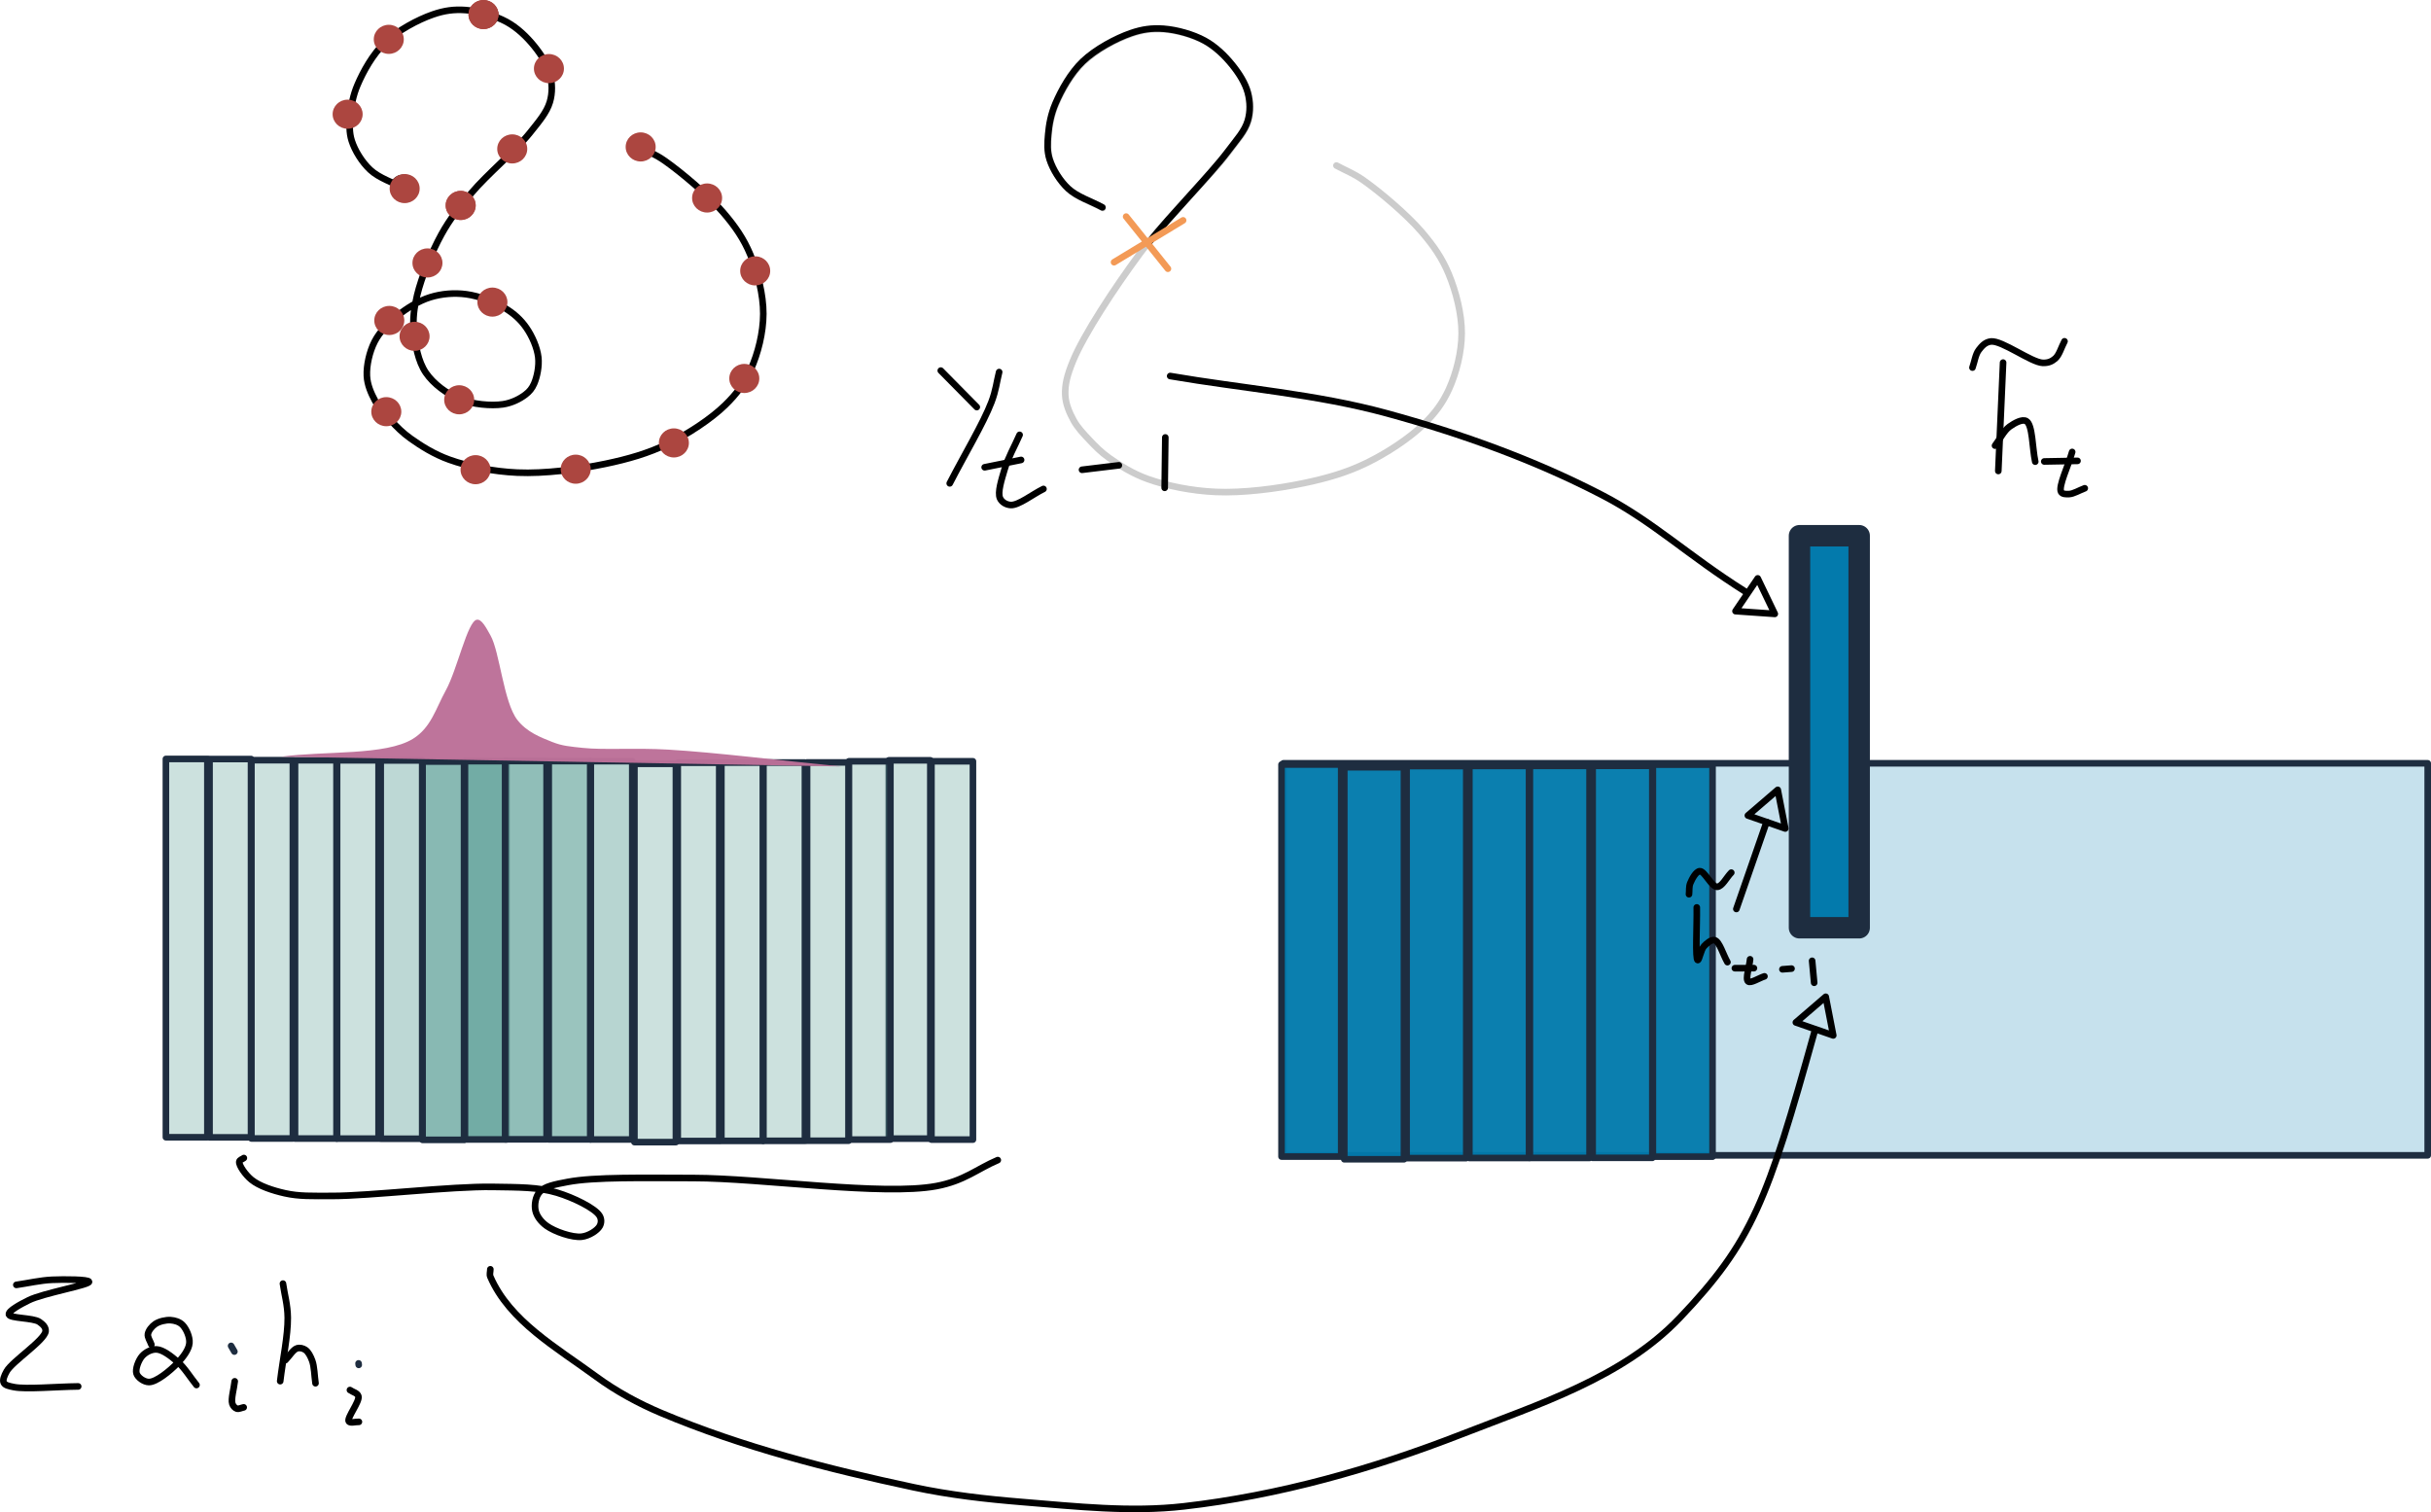 <?xml version="1.0" encoding="UTF-8" standalone="no"?>
<!-- Created with Skedio (http://skedio.shturmsoft.com/) -->

<svg
   xmlns:dc="http://purl.org/dc/elements/1.1/"
   xmlns:cc="http://creativecommons.org/ns#"
   xmlns:rdf="http://www.w3.org/1999/02/22-rdf-syntax-ns#"
   xmlns:svg="http://www.w3.org/2000/svg"
   xmlns="http://www.w3.org/2000/svg"
   xmlns:sodipodi="http://sodipodi.sourceforge.net/DTD/sodipodi-0.dtd"
   xmlns:inkscape="http://www.inkscape.org/namespaces/inkscape"
   version="1.1"
   width="736.937pt"
   height="458.442pt"
   viewBox="0 0 736.937 458.442"
   id="svg11217"
   sodipodi:docname="softattn4_3_pre.svg"
   inkscape:version="0.92.2 5c3e80d, 2017-08-06"
   inkscape:export-filename="/Users/krissankaran/Downloads/softattn4_3_pre.png"
   inkscape:export-xdpi="100"
   inkscape:export-ydpi="100">
  <defs
     id="defs11221">
    <marker
       inkscape:stockid="EmptyTriangleOutM"
       orient="auto"
       refY="0"
       refX="0"
       id="EmptyTriangleOutM"
       style="overflow:visible"
       inkscape:isstock="true">
      <path
         id="path15664"
         d="M 5.77,0 -2.88,5 V -5 Z"
         style="fill:#ffffff;fill-rule:evenodd;stroke:#000000;stroke-width:1pt;stroke-opacity:1"
         transform="matrix(0.4,0,0,0.4,-1.8,0)"
         inkscape:connector-curvature="0" />
    </marker>
  </defs>
  <sodipodi:namedview
     pagecolor="#ffffff"
     bordercolor="#666666"
     borderopacity="1"
     objecttolerance="10"
     gridtolerance="10"
     guidetolerance="10"
     inkscape:pageopacity="0"
     inkscape:pageshadow="2"
     inkscape:window-width="1358"
     inkscape:window-height="635"
     id="namedview11219"
     showgrid="false"
     inkscape:zoom="0.66298005"
     inkscape:cx="322.14019"
     inkscape:cy="242.35991"
     inkscape:window-x="0"
     inkscape:window-y="0"
     inkscape:window-maximized="0"
     inkscape:current-layer="layer1"
     fit-margin-top="0"
     fit-margin-left="0"
     fit-margin-right="0"
     fit-margin-bottom="0" />
  <g
     id="layer1"
     transform="rotate(90,392.026,369.074)">
    <path
       d="M 254.355,372.054 H 373.201 V 25.163 H 254.355 Z"
       id="path11144"
       inkscape:connector-curvature="0"
       style="opacity:1;fill:#037aac;fill-opacity:0.226;stroke:#1e2d40;stroke-width:2;stroke-linecap:round;stroke-linejoin:round;stroke-opacity:1" />
    <path
       d="m 85.998,426.784 c -1.9,3.459 -3.169,7.678 -5.7,10.379 -2.375,2.535 -5.838,4.646 -8.791,5.601 -2.53,0.818 -4.981,0.679 -7.638,0.448 -2.979,-0.26 -6.121,-0.832 -9.357,-2.215 -4.069,-1.739 -9.26,-4.618 -12.76,-8.277 -3.689,-3.855 -6.989,-10.025 -8.557,-14.561 -1.206,-3.49 -1.593,-6.443 -1.338,-9.906 0.291,-3.944 1.654,-8.898 3.603,-12.458 1.806,-3.298 4.594,-6.147 7.344,-8.369 2.571,-2.078 5.574,-3.988 8.503,-4.745 2.723,-0.704 5.651,-0.796 8.413,0.024 3.186,0.947 5.491,3.142 9.39,6.08 7.443,5.607 20.009,18.852 30.733,26.784 10.4,7.693 24.514,16.969 32.552,20.269 4.229,1.735 7.186,2.49 10.351,2.338 2.748,-0.133 5.32,-1.273 7.599,-2.508 2.223,-1.204 4.072,-2.994 5.947,-4.753 1.936,-1.817 3.711,-3.547 5.465,-6.008 2.25,-3.157 4.763,-7.123 6.414,-11.734 2.069,-5.776 3.594,-13.28 3.917,-20.619 0.366,-8.296 -0.987,-18.616 -2.665,-26.675 -1.448,-6.954 -3.197,-13.013 -6.108,-19.002 -2.975,-6.122 -7.428,-12.917 -11.666,-17.283 -3.392,-3.494 -6.612,-5.897 -10.846,-7.8 -4.811,-2.163 -11.127,-3.772 -16.83,-3.788 -5.885,-0.017 -12.648,1.732 -17.952,3.932 -4.821,2 -8.554,4.584 -12.779,8.203 -5.265,4.51 -12.166,12.716 -15.632,17.649 -2.18,3.102 -2.98,5.454 -4.47,8.18"
       id="path11030"
       inkscape:connector-curvature="0"
       style="opacity:0.2;fill:none;stroke:#000000;stroke-width:2;stroke-linecap:round;stroke-linejoin:round" />
    <path
       d="m 80.14,638.493 c -1.9,3.46 -3.169,7.678 -5.7,10.38 -2.375,2.534 -5.838,4.645 -8.791,5.6 -2.53,0.819 -4.98,0.679 -7.638,0.448 -2.979,-0.26 -6.121,-0.832 -9.357,-2.215 -4.069,-1.739 -9.26,-4.618 -12.76,-8.276 -3.689,-3.855 -6.989,-10.025 -8.556,-14.562 -1.207,-3.489 -1.594,-6.443 -1.338,-9.905 0.29,-3.945 1.653,-8.898 3.602,-12.458 1.806,-3.299 4.594,-6.148 7.344,-8.37 2.571,-2.078 5.574,-3.988 8.503,-4.745 2.723,-0.704 5.651,-0.796 8.414,0.025 3.185,0.946 5.901,3.299 9.389,6.079 5.253,4.187 12.532,12.925 18.195,17.689 4.425,3.723 7.771,6.468 12.538,9.095 5.399,2.977 13.029,6.067 18.46,7.371 4.028,0.967 7.163,1.351 10.89,0.998 4.078,-0.385 9.144,-1.291 12.582,-3.617 3.44,-2.327 6.448,-6.45 8.049,-10.345 1.603,-3.898 2.072,-9.447 1.556,-13.036 -0.389,-2.695 -1.664,-5.164 -2.916,-6.805 -0.95,-1.245 -1.876,-2.011 -3.333,-2.653 -2.011,-0.885 -5.309,-1.579 -8.009,-1.27 -2.948,0.336 -6.435,1.882 -8.953,3.625 -2.395,1.657 -4.309,3.762 -5.92,6.423 -1.93,3.187 -3.716,7.892 -4.233,11.798 -0.481,3.642 -0.172,7.414 0.886,10.858 1.093,3.554 3.381,7.226 5.719,10.1 2.207,2.713 4.778,5.296 7.774,6.822 3.035,1.546 7.186,2.491 10.351,2.338 2.748,-0.133 5.32,-1.273 7.599,-2.508 2.223,-1.204 4.072,-2.994 5.947,-4.753 1.936,-1.816 3.712,-3.547 5.465,-6.008 2.25,-3.157 4.763,-7.123 6.414,-11.734 2.07,-5.776 3.594,-13.279 3.917,-20.619 0.366,-8.295 -0.987,-18.616 -2.665,-26.675 -1.448,-6.954 -3.197,-13.013 -6.108,-19.002 -2.975,-6.121 -7.428,-12.917 -11.666,-17.282 -3.392,-3.495 -6.612,-5.898 -10.846,-7.801 -4.811,-2.162 -11.127,-3.772 -16.83,-3.788 -5.885,-0.017 -12.648,1.732 -17.952,3.932 -4.821,2 -8.554,4.584 -12.779,8.204 -5.265,4.509 -12.166,12.715 -15.632,17.649 -2.18,3.102 -2.98,5.453 -4.47,8.18"
       id="path11032"
       inkscape:connector-curvature="0"
       style="fill:none;stroke:#000000;stroke-width:2;stroke-linecap:round;stroke-linejoin:round" />
    <circle
       cx="27.484"
       cy="613.818"
       id="ellipse11034"
       r="0.825"
       style="fill:#ac4640;fill-opacity:1;stroke:#000000;stroke-width:6;stroke-linecap:round;stroke-linejoin:round;stroke-miterlimit:4;stroke-dasharray:none;stroke-opacity:1" />
    <ellipse
       cx="43.573"
       cy="594.714"
       rx="0.65"
       ry="0.703"
       id="ellipse11036"
       style="fill:#ac4640;fill-opacity:1;stroke:#000000;stroke-width:6;stroke-linecap:round;stroke-linejoin:round;stroke-miterlimit:4;stroke-dasharray:none;stroke-opacity:1" />
    <ellipse
       cx="85.528"
       cy="621.291"
       rx="0.646"
       ry="0.699"
       id="ellipse11038"
       style="fill:#ac4640;fill-opacity:1;stroke:#000000;stroke-width:6;stroke-linecap:round;stroke-linejoin:round;stroke-miterlimit:4;stroke-dasharray:none;stroke-opacity:1" />
    <ellipse
       cx="68.609"
       cy="605.967"
       rx="0.65"
       ry="0.703"
       id="ellipse11040"
       style="fill:#ac4640;fill-opacity:1;stroke:#000000;stroke-width:6;stroke-linecap:round;stroke-linejoin:round;stroke-miterlimit:4;stroke-dasharray:none;stroke-opacity:1" />
    <ellipse
       cx="34.996"
       cy="642.854"
       rx="0.734"
       ry="0.794"
       id="ellipse11042"
       style="fill:#ac4640;fill-opacity:1;stroke:#000000;stroke-width:6;stroke-linecap:round;stroke-linejoin:round;stroke-miterlimit:4;stroke-dasharray:none;stroke-opacity:1" />
    <ellipse
       cx="102.419"
       cy="631.505"
       rx="0.652"
       ry="0.706"
       id="ellipse11044"
       style="fill:#ac4640;fill-opacity:1;stroke:#000000;stroke-width:6;stroke-linecap:round;stroke-linejoin:round;stroke-miterlimit:4;stroke-dasharray:none;stroke-opacity:1" />
    <ellipse
       cx="125.073"
       cy="635.721"
       rx="0.879"
       ry="0.951"
       id="ellipse11046"
       style="fill:#ac4640;fill-opacity:1;stroke:#000000;stroke-width:6;stroke-linecap:round;stroke-linejoin:round;stroke-miterlimit:4;stroke-dasharray:none;stroke-opacity:1" />
    <ellipse
       cx="57.672"
       cy="655.644"
       rx="0.796"
       ry="0.861"
       id="ellipse11048"
       style="fill:#ac4640;fill-opacity:1;stroke:#000000;stroke-width:6;stroke-linecap:round;stroke-linejoin:round;stroke-miterlimit:4;stroke-dasharray:none;stroke-opacity:1" />
    <path
       d="M 253.03,710.807 H 367.715 V 698.233 H 253.03 Z"
       id="path11050"
       inkscape:connector-curvature="0"
       style="fill:#69a79f;fill-opacity:0.337;stroke:#1e2d40;stroke-width:2;stroke-linecap:round;stroke-linejoin:round;stroke-opacity:1" />
    <path
       d="M 253.061,697.58 H 367.747 V 685.006 H 253.061 Z"
       id="path11052"
       inkscape:connector-curvature="0"
       style="fill:#69a79f;fill-opacity:0.337;stroke:#1e2d40;stroke-width:2;stroke-linecap:round;stroke-linejoin:round;stroke-opacity:1" />
    <path
       d="M 253.403,684.892 H 368.088 V 672.318 H 253.403 Z"
       id="path11054"
       inkscape:connector-curvature="0"
       style="fill:#69a79f;fill-opacity:0.337;stroke:#1e2d40;stroke-width:2;stroke-linecap:round;stroke-linejoin:round;stroke-opacity:1" />
    <path
       d="M 253.434,671.665 H 368.12 V 659.091 H 253.434 Z"
       id="path11056"
       inkscape:connector-curvature="0"
       style="fill:#69a79f;fill-opacity:0.337;stroke:#1e2d40;stroke-width:2;stroke-linecap:round;stroke-linejoin:round;stroke-opacity:1" />
    <path
       d="M 253.454,658.915 H 368.139 V 646.342 H 253.454 Z"
       id="path11058"
       inkscape:connector-curvature="0"
       style="fill:#69a79f;fill-opacity:0.337;stroke:#1e2d40;stroke-width:2;stroke-linecap:round;stroke-linejoin:round;stroke-opacity:1" />
    <path
       d="M 253.485,645.688 H 368.17 V 633.115 H 253.485 Z"
       id="path11060"
       inkscape:connector-curvature="0"
       style="fill:#69a79f;fill-opacity:0.435;stroke:#1e2d40;stroke-width:2;stroke-linecap:round;stroke-linejoin:round;stroke-opacity:1" />
    <path
       d="M 253.827,633 H 368.512 V 620.427 H 253.827 Z"
       id="path11062"
       inkscape:connector-curvature="0"
       style="fill:#69a79f;fill-opacity:0.786;stroke:#1e2d40;stroke-width:2;stroke-linecap:round;stroke-linejoin:round;stroke-opacity:1" />
    <ellipse
       cx="144.33"
       cy="622.207"
       rx="0.879"
       ry="0.951"
       id="ellipse11064"
       style="fill:#ac4640;fill-opacity:1;stroke:#000000;stroke-width:6;stroke-linecap:round;stroke-linejoin:round;stroke-miterlimit:4;stroke-dasharray:none;stroke-opacity:1" />
    <ellipse
       cx="120.022"
       cy="642.699"
       rx="0.879"
       ry="0.951"
       id="ellipse11066"
       style="fill:#ac4640;fill-opacity:1;stroke:#000000;stroke-width:6;stroke-linecap:round;stroke-linejoin:round;stroke-miterlimit:4;stroke-dasharray:none;stroke-opacity:1" />
    <ellipse
       cx="114.65"
       cy="612.211"
       rx="0.879"
       ry="0.951"
       id="ellipse11068"
       style="fill:#ac4640;fill-opacity:1;stroke:#000000;stroke-width:6;stroke-linecap:round;stroke-linejoin:round;stroke-miterlimit:4;stroke-dasharray:none;stroke-opacity:1" />
    <ellipse
       cx="147.625"
       cy="643.913"
       rx="0.879"
       ry="0.951"
       id="ellipse11070"
       style="fill:#ac4640;fill-opacity:1;stroke:#000000;stroke-width:6;stroke-linecap:round;stroke-linejoin:round;stroke-miterlimit:4;stroke-dasharray:none;stroke-opacity:1" />
    <ellipse
       cx="165.299"
       cy="616.765"
       rx="0.879"
       ry="0.951"
       id="ellipse11072"
       style="fill:#ac4640;fill-opacity:1;stroke:#000000;stroke-width:6;stroke-linecap:round;stroke-linejoin:round;stroke-miterlimit:4;stroke-dasharray:none;stroke-opacity:1" />
    <ellipse
       cx="165.243"
       cy="586.731"
       rx="0.879"
       ry="0.951"
       id="ellipse11074"
       style="fill:none;stroke:#000000;stroke-width:6;stroke-linecap:round;stroke-linejoin:round" />
    <ellipse
       cx="157.019"
       cy="557.175"
       rx="0.879"
       ry="0.951"
       id="ellipse11076"
       style="fill:#ac4640;fill-opacity:1;stroke:#000000;stroke-width:6;stroke-linecap:round;stroke-linejoin:round;stroke-miterlimit:4;stroke-dasharray:none;stroke-opacity:1" />
    <ellipse
       cx="137.433"
       cy="535.262"
       rx="0.879"
       ry="0.951"
       id="ellipse11078"
       style="fill:#ac4640;fill-opacity:1;stroke:#000000;stroke-width:6;stroke-linecap:round;stroke-linejoin:round;stroke-miterlimit:4;stroke-dasharray:none;stroke-opacity:1" />
    <ellipse
       cx="104.709"
       cy="532.032"
       rx="0.879"
       ry="0.951"
       id="ellipse11080"
       style="fill:#ac4640;fill-opacity:1;stroke:#000000;stroke-width:6;stroke-linecap:round;stroke-linejoin:round;stroke-miterlimit:4;stroke-dasharray:none;stroke-opacity:1" />
    <ellipse
       cx="67.626"
       cy="566.725"
       rx="0.879"
       ry="0.951"
       id="ellipse11082"
       style="fill:#ac4640;fill-opacity:1;stroke:#000000;stroke-width:6;stroke-linecap:round;stroke-linejoin:round;stroke-miterlimit:4;stroke-dasharray:none;stroke-opacity:1" />
    <ellipse
       cx="82.872"
       cy="546.508"
       rx="0.879"
       ry="0.951"
       id="ellipse11084"
       style="fill:#ac4640;fill-opacity:1;stroke:#000000;stroke-width:6;stroke-linecap:round;stroke-linejoin:round;stroke-miterlimit:4;stroke-dasharray:none;stroke-opacity:1" />
    <ellipse
       cx="79.744"
       cy="638.893"
       rx="0.879"
       ry="0.951"
       id="ellipse11086"
       style="fill:#ac4640;fill-opacity:1;stroke:#000000;stroke-width:6;stroke-linecap:round;stroke-linejoin:round;stroke-miterlimit:4;stroke-dasharray:none;stroke-opacity:1" />
    <path
       d="M 253.699,620.15 H 368.385 V 607.577 H 253.699 Z"
       id="path11088"
       inkscape:connector-curvature="0"
       style="fill:#69a79f;fill-opacity:0.935;stroke:#1e2d40;stroke-width:2;stroke-linecap:round;stroke-linejoin:round;stroke-opacity:1" />
    <path
       d="M 253.663,607.981 H 368.348 V 595.407 H 253.663 Z"
       id="path11090"
       inkscape:connector-curvature="0"
       style="fill:#69a79f;fill-opacity:0.738;stroke:#1e2d40;stroke-width:2;stroke-linecap:round;stroke-linejoin:round;stroke-opacity:1" />
    <path
       d="M 253.694,594.754 H 368.38 V 582.18 H 253.694 Z"
       id="path11092"
       inkscape:connector-curvature="0"
       style="fill:#69a79f;fill-opacity:0.669;stroke:#1e2d40;stroke-width:2;stroke-linecap:round;stroke-linejoin:round;stroke-opacity:1" />
    <path
       d="M 253.713,582.004 H 368.399 V 569.431 H 253.713 Z"
       id="path11094"
       inkscape:connector-curvature="0"
       style="fill:#69a79f;fill-opacity:0.484;stroke:#1e2d40;stroke-width:2;stroke-linecap:round;stroke-linejoin:round;stroke-opacity:1" />
    <path
       d="M 253.745,466.163 H 368.43 v 12.573 H 253.745 Z"
       id="path11096"
       inkscape:connector-curvature="0"
       style="fill:#69a79f;fill-opacity:0.337;stroke:#1e2d40;stroke-width:2;stroke-linecap:round;stroke-linejoin:round;stroke-opacity:1" />
    <path
       d="m 253.447,479.079 h 114.685 v 12.574 H 253.447 Z"
       id="path11098"
       inkscape:connector-curvature="0"
       style="fill:#69a79f;fill-opacity:0.337;stroke:#1e2d40;stroke-width:2;stroke-linecap:round;stroke-linejoin:round;stroke-opacity:1" />
    <path
       d="m 253.743,491.182 h 114.686 v 12.574 H 253.743 Z"
       id="path11100"
       inkscape:connector-curvature="0"
       style="fill:#69a79f;fill-opacity:0.337;stroke:#1e2d40;stroke-width:2;stroke-linecap:round;stroke-linejoin:round;stroke-opacity:1" />
    <path
       d="M 254.085,503.87 H 368.77 v 12.573 H 254.085 Z"
       id="path11102"
       inkscape:connector-curvature="0"
       style="fill:#69a79f;fill-opacity:0.337;stroke:#1e2d40;stroke-width:2;stroke-linecap:round;stroke-linejoin:round;stroke-opacity:1" />
    <path
       d="M 254.116,517.097 H 368.802 V 529.67 H 254.116 Z"
       id="path11104"
       inkscape:connector-curvature="0"
       style="fill:#69a79f;fill-opacity:0.337;stroke:#1e2d40;stroke-width:2;stroke-linecap:round;stroke-linejoin:round;stroke-opacity:1" />
    <path
       d="M 254.136,529.846 H 368.821 V 542.42 H 254.136 Z"
       id="path11106"
       inkscape:connector-curvature="0"
       style="fill:#69a79f;fill-opacity:0.337;stroke:#1e2d40;stroke-width:2;stroke-linecap:round;stroke-linejoin:round;stroke-opacity:1" />
    <path
       d="m 254.167,543.074 h 114.685 v 12.573 H 254.167 Z"
       id="path11108"
       inkscape:connector-curvature="0"
       style="fill:#69a79f;fill-opacity:0.337;stroke:#1e2d40;stroke-width:2;stroke-linecap:round;stroke-linejoin:round;stroke-opacity:1" />
    <path
       d="M 254.504,556.204 H 369.19 v 12.573 H 254.504 Z"
       id="path11110"
       inkscape:connector-curvature="0"
       style="fill:#69a79f;fill-opacity:0.337;stroke:#1e2d40;stroke-width:2;stroke-linecap:round;stroke-linejoin:round;stroke-opacity:1" />
    <path
       d="m 85.808,426.924 c -1.9,3.46 -3.169,7.679 -5.701,10.38 -2.374,2.535 -5.838,4.646 -8.79,5.601 -2.53,0.818 -4.981,0.679 -7.638,0.448 -2.979,-0.26 -6.122,-0.832 -9.357,-2.215 -4.07,-1.739 -9.26,-4.618 -12.761,-8.277 -3.688,-3.855 -6.988,-10.025 -8.556,-14.561 -1.206,-3.49 -1.593,-6.443 -1.338,-9.906 0.291,-3.944 1.654,-8.898 3.602,-12.458 1.806,-3.298 4.595,-6.147 7.344,-8.369 2.571,-2.079 5.575,-3.988 8.504,-4.745 2.722,-0.704 5.65,-0.796 8.413,0.024 3.185,0.947 5.563,3.203 9.39,6.08 6.91,5.194 19.424,17.501 27.551,23.901"
       id="path11112"
       inkscape:connector-curvature="0"
       style="fill:none;stroke:#000000;stroke-width:2;stroke-linecap:round;stroke-linejoin:round"
       sodipodi:nodetypes="cccccccccccccc" />
    <path
       d="m 252.349,675.908 c -1.811,-13.334 -0.277,-31.682 -5.432,-40.001 -3.412,-5.505 -9.13,-6.888 -14.628,-9.927 -6.331,-3.5 -21.038,-6.599 -21.468,-9.426 -0.223,-1.469 2.353,-2.792 4.779,-4.153 4.995,-2.802 20.173,-3.948 25.578,-8.114 3.694,-2.848 5.299,-7.041 6.707,-10.591 1.225,-3.085 1.385,-5.402 1.798,-9.3 0.683,-6.441 -0.072,-15.75 0.522,-25.863 0.847,-14.424 3.404,-34.917 5.106,-52.376"
       id="path11114"
       inkscape:connector-curvature="0"
       style="opacity:1;fill:#bc7098;fill-opacity:0.972;stroke:none;stroke-width:2;stroke-linecap:round;stroke-linejoin:round;stroke-opacity:0.403" />
    <path
       d="M 254.727,372.62 H 373.573 V 354.531 H 254.727 Z"
       id="path11126"
       inkscape:connector-curvature="0"
       style="opacity:1;fill:#037aac;fill-opacity:0.956;stroke:#1e2d40;stroke-width:2;stroke-linecap:round;stroke-linejoin:round;stroke-opacity:1" />
    <path
       d="m 185.362,197.51 h 118.846 v 18.089 H 185.362 Z"
       id="path11128"
       inkscape:connector-curvature="0"
       style="opacity:1;fill:#037aac;fill-opacity:1;stroke:#1e2d40;stroke-width:6.5;stroke-linecap:round;stroke-linejoin:round;stroke-opacity:1" />
    <path
       d="m 254.758,241.957 h 118.846 v 18.09 H 254.758 Z"
       id="path11132"
       inkscape:connector-curvature="0"
       style="opacity:1;fill:#037aac;fill-opacity:0.956;stroke:#1e2d40;stroke-width:2;stroke-linecap:round;stroke-linejoin:round;stroke-opacity:1" />
    <path
       d="m 255.112,260.211 h 118.846 v 18.088 H 255.112 Z"
       id="path11134"
       inkscape:connector-curvature="0"
       style="opacity:1;fill:#037aac;fill-opacity:0.956;stroke:#1e2d40;stroke-width:2;stroke-linecap:round;stroke-linejoin:round;stroke-opacity:1" />
    <path
       d="m 255.145,279.24 h 118.846 v 18.089 H 255.145 Z"
       id="path11136"
       inkscape:connector-curvature="0"
       style="opacity:1;fill:#037aac;fill-opacity:0.956;stroke:#1e2d40;stroke-width:2;stroke-linecap:round;stroke-linejoin:round;stroke-opacity:1" />
    <path
       d="m 255.164,297.582 h 118.847 v 18.089 H 255.164 Z"
       id="path11138"
       inkscape:connector-curvature="0"
       style="opacity:1;fill:#037aac;fill-opacity:0.956;stroke:#1e2d40;stroke-width:2;stroke-linecap:round;stroke-linejoin:round;stroke-opacity:1" />
    <path
       d="m 255.197,316.612 h 118.846 v 18.089 H 255.197 Z"
       id="path11140"
       inkscape:connector-curvature="0"
       style="opacity:1;fill:#037aac;fill-opacity:0.956;stroke:#1e2d40;stroke-width:2;stroke-linecap:round;stroke-linejoin:round;stroke-opacity:1" />
    <path
       d="m 255.547,335.502 h 118.846 v 18.089 H 255.547 Z"
       id="path11142"
       inkscape:connector-curvature="0"
       style="opacity:1;fill:#037aac;fill-opacity:0.956;stroke:#1e2d40;stroke-width:2;stroke-linecap:round;stroke-linejoin:round;stroke-opacity:1" />
    <g
       id="g11150"
       style="fill:none;stroke:#000000;stroke-width:2;stroke-linecap:round;stroke-linejoin:round">
      <path
         d="m 407.748,612.458 c 0.744,0 1.55,0.295 2.234,0 13.494,-5.815 21.574,-20.199 30.273,-32.041 4.482,-6.102 8.155,-12.843 11.09,-19.822 10.296,-24.484 16.936,-50.469 22.484,-76.444 2.32,-10.861 3.583,-21.947 4.478,-33.017 1.315,-16.259 3.151,-32.711 1.302,-48.918 -3.286,-28.796 -11.301,-57.161 -21.836,-84.162 -9.083,-23.28 -17.188,-48.917 -35.293,-66.141 -23.158,-22.031 -35.395,-26.563 -86.745,-40.868"
         id="path11146"
         inkscape:connector-curvature="0"
         sodipodi:nodetypes="caaaaaaaac"
         style="stroke-width:2;stroke-miterlimit:4;stroke-dasharray:none" />
    </g>
    <g
       id="g11156"
       style="fill:none;stroke:#000000;stroke-width:2;stroke-linecap:round;stroke-linejoin:round">
      <path
         d="m 136.947,406.371 c 3.769,-21.894 5.454,-44.251 11.308,-65.682 6.127,-22.431 14.064,-44.57 24.759,-65.217 8.02,-15.482 18.36,-26.09 29.237,-43.376"
         id="path11152"
         inkscape:connector-curvature="0"
         sodipodi:nodetypes="caac" />
      <path
         d="m 209.056,223.088 -10.76,5.171 9.93,6.737 z"
         id="path11154"
         inkscape:connector-curvature="0"
         style="stroke-dasharray:none" />
    </g>
    <g
       id="g11162"
       style="fill:none;stroke:#000000;stroke-width:2;stroke-linecap:round;stroke-linejoin:round"
       transform="translate(0,21)">
      <path
         d="m 298.516,213.738 c -8.789,-3.053 -17.579,-6.106 -26.368,-9.159"
         id="path11158"
         inkscape:connector-curvature="0" />
      <path
         d="m 262.399,201.193 7.78,9.054 3.938,-11.336 z"
         id="path11160"
         inkscape:connector-curvature="0"
         style="stroke-dasharray:none" />
      <path
         style="stroke-dasharray:none"
         inkscape:connector-curvature="0"
         id="path15789"
         d="m 325.127,186.647 7.78,9.054 3.938,-11.336 z" />
    </g>
    <path
       d="m 412.474,756.147 c -0.515,-3.627 -1.385,-7.223 -1.544,-10.88 -0.16,-3.688 -0.126,-11.067 0.605,-11.156 0.955,-0.117 3.438,13.937 5.58,18.259 1.335,2.694 3.26,6.234 4.335,6.024 1.213,-0.237 0.964,-7.378 2.225,-9.193 0.761,-1.094 1.627,-2.029 2.847,-1.92 2.708,0.24 9.132,10.103 12.132,11.784 1.384,0.776 2.684,1.287 3.486,0.893 0.772,-0.379 1.015,-1.55 1.318,-3.056 0.732,-3.645 -0.134,-12.999 -0.2,-19.498"
       id="path11164"
       inkscape:connector-curvature="0"
       style="fill:none;stroke:#000000;stroke-width:2;stroke-linecap:round;stroke-linejoin:round" />
    <path
       d="m 430.558,715.214 c -1.057,0.348 -2.163,1.204 -3.171,1.045 -1.073,-0.171 -2.35,-1.198 -3.052,-2.239 -0.787,-1.168 -1.263,-3.185 -1.171,-4.616 0.083,-1.293 0.5,-2.694 1.432,-3.615 1.15,-1.136 3.673,-2.28 5.528,-2.113 2.054,0.186 4.364,1.988 6.207,3.765 2.184,2.107 5.62,6.262 5.599,8.521 -0.014,1.506 -1.353,3.328 -2.559,3.742 -1.338,0.461 -4.089,-0.611 -5.32,-1.695 -1.139,-1.004 -2.093,-2.78 -2.02,-4.345 0.091,-1.941 2.058,-4.427 3.714,-6.361 1.843,-2.153 4.72,-3.845 7.081,-5.768"
       id="path11166"
       inkscape:connector-curvature="0"
       style="fill:none;stroke:#000000;stroke-width:2;stroke-linecap:round;stroke-linejoin:round" />
    <path
       d="m 441.708,689.945 c 2.263,0.244 5.397,1.185 6.788,0.731 0.756,-0.248 1.304,-0.798 1.494,-1.363 0.195,-0.579 -0.255,-1.389 -0.383,-2.083"
       id="path11168"
       inkscape:connector-curvature="0"
       style="fill:none;stroke:#000000;stroke-width:2;stroke-linecap:round;stroke-linejoin:round" />
    <path
       d="m 432.691,690.049 c -0.574,0.331 -1.149,0.661 -1.724,0.992"
       id="path11170"
       inkscape:connector-curvature="0"
       style="fill:#69a79f;fill-opacity:0.337;stroke:#1e2d40;stroke-width:2;stroke-linecap:round;stroke-linejoin:round;stroke-opacity:1" />
    <path
       d="m 412.093,675.326 c 3.445,-0.486 6.358,-1.415 10.337,-1.458 5.42,-0.057 12.818,1.529 19.227,2.293"
       id="path11172"
       inkscape:connector-curvature="0"
       style="fill:none;stroke:#000000;stroke-width:2;stroke-linecap:round;stroke-linejoin:round" />
    <path
       d="m 435.282,674.595 c -1.189,-1.176 -3.197,-2.35 -3.567,-3.529 -0.266,-0.846 -0.02,-1.823 0.466,-2.541 0.593,-0.877 1.905,-1.554 3.253,-2.053 1.81,-0.671 4.572,-0.676 6.858,-1.014"
       id="path11174"
       inkscape:connector-curvature="0"
       style="fill:none;stroke:#000000;stroke-width:2;stroke-linecap:round;stroke-linejoin:round" />
    <path
       d="m 444.35,655.017 c 0.623,-0.853 0.876,-2.265 1.868,-2.559 1.593,-0.472 6.62,3.575 7.637,2.909 0.623,-0.408 0.098,-2.044 0.146,-3.065"
       id="path11176"
       inkscape:connector-curvature="0"
       style="fill:none;stroke:#000000;stroke-width:2;stroke-linecap:round;stroke-linejoin:round" />
    <path
       d="m 436.73,652.354 c -0.152,0.017 -0.305,0.035 -0.457,0.052"
       id="path11178"
       inkscape:connector-curvature="0"
       style="fill:#69a79f;fill-opacity:0.337;stroke:#1e2d40;stroke-width:2;stroke-linecap:round;stroke-linejoin:round;stroke-opacity:1" />
    <path
       d="m 135.303,475.912 c 3.687,-3.638 7.373,-7.276 11.059,-10.914"
       id="path11180"
       inkscape:connector-curvature="0"
       style="fill:none;stroke:#000000;stroke-width:2;stroke-linecap:round;stroke-linejoin:round" />
    <path
       d="m 135.743,458.217 c 3.045,0.781 5.447,0.942 9.134,2.342 6.316,2.397 16.405,8.427 24.608,12.64"
       id="path11182"
       inkscape:connector-curvature="0"
       style="fill:none;stroke:#000000;stroke-width:2;stroke-linecap:round;stroke-linejoin:round" />
    <path
       d="m 154.782,452.017 c 3.479,1.516 7.046,3.558 10.437,4.548 2.996,0.875 6.992,2.203 8.781,1.392 1.178,-0.534 1.98,-1.852 2.054,-3.259 0.126,-2.384 -3.248,-6.609 -4.873,-9.913"
       id="path11184"
       inkscape:connector-curvature="0"
       style="fill:none;stroke:#000000;stroke-width:2;stroke-linecap:round;stroke-linejoin:round" />
    <path
       d="m 164.615,462.608 c -0.743,-3.681 -1.487,-7.362 -2.23,-11.043"
       id="path11186"
       inkscape:connector-curvature="0"
       style="fill:none;stroke:#000000;stroke-width:2;stroke-linecap:round;stroke-linejoin:round" />
    <path
       d="m 165.369,433.096 c -0.45,-3.724 -0.9,-7.448 -1.351,-11.172"
       id="path11188"
       inkscape:connector-curvature="0"
       style="fill:none;stroke:#000000;stroke-width:2;stroke-linecap:round;stroke-linejoin:round" />
    <path
       d="m 155.567,407.845 c 5.09,0.065 10.179,0.13 15.269,0.194"
       id="path11190"
       inkscape:connector-curvature="0"
       style="fill:none;stroke:#000000;stroke-width:2;stroke-linecap:round;stroke-linejoin:round" />
    <path
       d="m 132.877,153.879 c 10.952,0.484 21.904,0.967 32.856,1.451"
       id="path11192"
       inkscape:connector-curvature="0"
       style="fill:none;stroke:#000000;stroke-width:2;stroke-linecap:round;stroke-linejoin:round" />
    <path
       d="m 158.048,156.325 c -1.922,-1.471 -4.531,-2.672 -5.766,-4.413 -1.059,-1.492 -2.379,-3.816 -1.662,-5.071 1.1,-1.928 8.193,-1.804 12.289,-2.705"
       id="path11194"
       inkscape:connector-curvature="0"
       style="fill:none;stroke:#000000;stroke-width:2;stroke-linecap:round;stroke-linejoin:round" />
    <path
       d="m 159.965,132.942 c 4.036,1.119 10.523,4.264 12.11,3.358 0.712,-0.407 0.701,-1.503 0.657,-2.443 -0.061,-1.327 -1.17,-3.153 -1.755,-4.73"
       id="path11196"
       inkscape:connector-curvature="0"
       style="fill:none;stroke:#000000;stroke-width:2;stroke-linecap:round;stroke-linejoin:round" />
    <path
       d="m 162.849,141.399 c -0.061,-3.358 -0.121,-6.716 -0.182,-10.074"
       id="path11198"
       inkscape:connector-curvature="0"
       style="fill:none;stroke:#000000;stroke-width:2;stroke-linecap:round;stroke-linejoin:round" />
    <path
       d="m 134.389,163.166 c -1.772,-0.639 -3.969,-0.891 -5.318,-1.917 -1.203,-0.916 -2.403,-1.947 -2.598,-3.67 -0.379,-3.353 6.382,-12.281 6.484,-15.732 0.049,-1.664 -0.413,-2.708 -1.289,-3.741 -1.076,-1.27 -3.497,-1.895 -5.246,-2.843"
       id="path11200"
       inkscape:connector-curvature="0"
       style="fill:none;stroke:#000000;stroke-width:2;stroke-linecap:round;stroke-linejoin:round" />
    <path
       d="m 298.044,246.738 c 5.32,-0.097 15.796,0.507 15.96,-0.29 0.088,-0.427 -3.147,-0.953 -4.164,-1.881 -0.921,-0.84 -2.123,-2.25 -1.851,-3.26 0.391,-1.445 4.429,-2.576 6.643,-3.865"
       id="path11202"
       inkscape:connector-curvature="0"
       style="fill:none;stroke:#000000;stroke-width:2;stroke-linecap:round;stroke-linejoin:round" />
    <path
       d="m 313.767,230.579 c 2.239,0.197 5.985,1.501 6.718,0.59 0.643,-0.798 -1.028,-3.298 -1.543,-4.947"
       id="path11204"
       inkscape:connector-curvature="0"
       style="fill:none;stroke:#000000;stroke-width:2;stroke-linecap:round;stroke-linejoin:round" />
    <path
       d="m 316.469,235.191 c -0.005,-1.927 -0.01,-3.855 -0.016,-5.782"
       id="path11206"
       inkscape:connector-curvature="0"
       style="fill:none;stroke:#000000;stroke-width:2;stroke-linecap:round;stroke-linejoin:round" />
    <path
       d="m 316.805,220.775 c -0.071,-0.92 -0.141,-1.84 -0.212,-2.759"
       id="path11208"
       inkscape:connector-curvature="0"
       style="fill:none;stroke:#000000;stroke-width:2;stroke-linecap:round;stroke-linejoin:round" />
    <path
       d="m 314.226,211.77 c 2.22,-0.206 4.44,-0.412 6.66,-0.617"
       id="path11210"
       inkscape:connector-curvature="0"
       style="fill:none;stroke:#000000;stroke-width:2;stroke-linecap:round;stroke-linejoin:round" />
    <path
       d="m 294.052,249.099 c -1.123,-0.132 -2.288,0.054 -3.371,-0.395 -1.262,-0.523 -3.522,-1.704 -3.62,-2.866 -0.12,-1.438 4.788,-3.616 4.744,-5.262 -0.04,-1.525 -2.871,-2.864 -4.307,-4.296"
       id="path11212"
       inkscape:connector-curvature="0"
       style="fill:none;stroke:#000000;stroke-width:2;stroke-linecap:round;stroke-linejoin:round" />
    <path
       d="m 374.017,687.177 c 0.373,0.462 0.549,1.299 1.118,1.384 1.096,0.164 3.977,-1.853 5.466,-3.693 1.918,-2.371 3.26,-6.392 4.099,-10.144 0.964,-4.307 0.811,-8.177 0.81,-14.387 -10e-4,-11.407 -2.947,-35.983 -2.741,-48.54 0.131,-7.979 0.038,-13.862 1.75,-19.549 1.479,-4.911 4.673,-11.485 6.964,-12.879 1.069,-0.65 2.251,-0.581 3.186,-0.058 1.316,0.737 2.941,3.249 3.196,5.427 0.34,2.897 -1.564,8.252 -3.282,10.651 -1.238,1.73 -2.972,3.04 -4.687,3.395 -1.702,0.352 -4.164,-0.008 -5.557,-1.234 -1.76,-1.55 -2.325,-4.602 -3.078,-8.553 -1.542,-8.096 -1.2,-23.364 -1.182,-38.148 0.024,-20.528 5.461,-57.334 2.455,-73.549 -1.577,-8.509 -5.261,-12.446 -7.892,-18.669"
       id="path11214"
       inkscape:connector-curvature="0"
       style="fill:none;stroke:#000000;stroke-width:2;stroke-linecap:round;stroke-linejoin:round" />
    <ellipse
       style="fill:#ac4640;fill-opacity:1;stroke:none;stroke-width:6;stroke-linecap:round;stroke-linejoin:round;stroke-miterlimit:4;stroke-dasharray:none;stroke-opacity:1"
       id="ellipse15457"
       ry="4.549"
       rx="4.411"
       cy="638.432"
       cx="80.12" />
    <ellipse
       cx="57.574"
       cy="655.717"
       rx="4.411"
       ry="4.549"
       id="ellipse15459"
       style="fill:#ac4640;fill-opacity:1;stroke:none;stroke-width:6;stroke-linecap:round;stroke-linejoin:round;stroke-miterlimit:4;stroke-dasharray:none;stroke-opacity:1" />
    <ellipse
       style="fill:#ac4640;fill-opacity:1;stroke:none;stroke-width:6;stroke-linecap:round;stroke-linejoin:round;stroke-miterlimit:4;stroke-dasharray:none;stroke-opacity:1"
       id="ellipse15461"
       ry="4.549"
       rx="4.411"
       cy="643.242"
       cx="34.878" />
    <ellipse
       cx="27.363"
       cy="614.534"
       rx="4.411"
       ry="4.549"
       id="ellipse15463"
       style="fill:#ac4640;fill-opacity:1;stroke:none;stroke-width:6;stroke-linecap:round;stroke-linejoin:round;stroke-miterlimit:4;stroke-dasharray:none;stroke-opacity:1" />
    <ellipse
       style="fill:#ac4640;fill-opacity:1;stroke:none;stroke-width:6;stroke-linecap:round;stroke-linejoin:round;stroke-miterlimit:4;stroke-dasharray:none;stroke-opacity:1"
       id="ellipse15465"
       ry="4.549"
       rx="4.411"
       cy="614.534"
       cx="27.363" />
    <ellipse
       cx="43.746"
       cy="594.694"
       rx="4.411"
       ry="4.549"
       id="ellipse15467"
       style="fill:#ac4640;fill-opacity:1;stroke:none;stroke-width:6;stroke-linecap:round;stroke-linejoin:round;stroke-miterlimit:4;stroke-dasharray:none;stroke-opacity:1" />
    <ellipse
       style="fill:#ac4640;fill-opacity:1;stroke:none;stroke-width:6;stroke-linecap:round;stroke-linejoin:round;stroke-miterlimit:4;stroke-dasharray:none;stroke-opacity:1"
       id="ellipse15469"
       ry="4.549"
       rx="4.411"
       cy="605.817"
       cx="68.095" />
    <ellipse
       cx="85.23"
       cy="621.448"
       rx="4.411"
       ry="4.549"
       id="ellipse15471"
       style="fill:#ac4640;fill-opacity:1;stroke:none;stroke-width:6;stroke-linecap:round;stroke-linejoin:round;stroke-miterlimit:4;stroke-dasharray:none;stroke-opacity:1" />
    <ellipse
       style="fill:#ac4640;fill-opacity:1;stroke:none;stroke-width:6;stroke-linecap:round;stroke-linejoin:round;stroke-miterlimit:4;stroke-dasharray:none;stroke-opacity:1"
       id="ellipse15473"
       ry="4.549"
       rx="4.411"
       cy="621.448"
       cx="85.23" />
    <ellipse
       cx="102.665"
       cy="631.518"
       rx="4.411"
       ry="4.549"
       id="ellipse15475"
       style="fill:#ac4640;fill-opacity:1;stroke:none;stroke-width:6;stroke-linecap:round;stroke-linejoin:round;stroke-miterlimit:4;stroke-dasharray:none;stroke-opacity:1" />
    <ellipse
       style="fill:#ac4640;fill-opacity:1;stroke:none;stroke-width:6;stroke-linecap:round;stroke-linejoin:round;stroke-miterlimit:4;stroke-dasharray:none;stroke-opacity:1"
       id="ellipse15477"
       ry="4.549"
       rx="4.411"
       cy="611.829"
       cx="114.539" />
    <ellipse
       cx="144.149"
       cy="621.899"
       rx="4.411"
       ry="4.549"
       id="ellipse15479"
       style="fill:#ac4640;fill-opacity:1;stroke:none;stroke-width:6;stroke-linecap:round;stroke-linejoin:round;stroke-miterlimit:4;stroke-dasharray:none;stroke-opacity:1" />
    <ellipse
       style="fill:#ac4640;fill-opacity:1;stroke:none;stroke-width:6;stroke-linecap:round;stroke-linejoin:round;stroke-miterlimit:4;stroke-dasharray:none;stroke-opacity:1"
       id="ellipse15481"
       ry="4.549"
       rx="4.411"
       cy="635.426"
       cx="124.91" />
    <ellipse
       cx="120.101"
       cy="643.092"
       rx="4.411"
       ry="4.549"
       id="ellipse15483"
       style="fill:#ac4640;fill-opacity:1;stroke:none;stroke-width:6;stroke-linecap:round;stroke-linejoin:round;stroke-miterlimit:4;stroke-dasharray:none;stroke-opacity:1" />
    <ellipse
       style="fill:#ac4640;fill-opacity:1;stroke:none;stroke-width:6;stroke-linecap:round;stroke-linejoin:round;stroke-miterlimit:4;stroke-dasharray:none;stroke-opacity:1"
       id="ellipse15485"
       ry="4.549"
       rx="4.411"
       cy="643.994"
       cx="147.756" />
    <ellipse
       cx="165.342"
       cy="616.939"
       rx="4.411"
       ry="4.549"
       id="ellipse15487"
       style="fill:#ac4640;fill-opacity:1;stroke:none;stroke-width:6;stroke-linecap:round;stroke-linejoin:round;stroke-miterlimit:4;stroke-dasharray:none;stroke-opacity:1" />
    <ellipse
       style="fill:#ac4640;fill-opacity:1;stroke:none;stroke-width:6;stroke-linecap:round;stroke-linejoin:round;stroke-miterlimit:4;stroke-dasharray:none;stroke-opacity:1"
       id="ellipse15489"
       ry="4.549"
       rx="4.411"
       cy="586.578"
       cx="165.192" />
    <ellipse
       cx="157.226"
       cy="556.817"
       rx="4.411"
       ry="4.549"
       id="ellipse15491"
       style="fill:#ac4640;fill-opacity:1;stroke:none;stroke-width:6;stroke-linecap:round;stroke-linejoin:round;stroke-miterlimit:4;stroke-dasharray:none;stroke-opacity:1" />
    <ellipse
       style="fill:#ac4640;fill-opacity:1;stroke:none;stroke-width:6;stroke-linecap:round;stroke-linejoin:round;stroke-miterlimit:4;stroke-dasharray:none;stroke-opacity:1"
       id="ellipse15493"
       ry="4.549"
       rx="4.411"
       cy="535.474"
       cx="137.686" />
    <ellipse
       cx="105.07"
       cy="532.168"
       rx="4.411"
       ry="4.549"
       id="ellipse15495"
       style="fill:#ac4640;fill-opacity:1;stroke:none;stroke-width:6;stroke-linecap:round;stroke-linejoin:round;stroke-miterlimit:4;stroke-dasharray:none;stroke-opacity:1" />
    <ellipse
       style="fill:#ac4640;fill-opacity:1;stroke:none;stroke-width:6;stroke-linecap:round;stroke-linejoin:round;stroke-miterlimit:4;stroke-dasharray:none;stroke-opacity:1"
       id="ellipse15497"
       ry="4.549"
       rx="4.411"
       cy="546.747"
       cx="82.976" />
    <ellipse
       cx="67.494"
       cy="566.888"
       rx="4.411"
       ry="4.549"
       id="ellipse15499"
       style="fill:#ac4640;fill-opacity:1;stroke:none;stroke-width:6;stroke-linecap:round;stroke-linejoin:round;stroke-miterlimit:4;stroke-dasharray:none;stroke-opacity:1" />
    <path
       d="M 88.615,419.721 104.42,407.055"
       id="path11116"
       inkscape:connector-curvature="0"
       style="opacity:1;fill:none;stroke:#f39a56;stroke-width:2;stroke-linecap:round;stroke-linejoin:round;stroke-opacity:1" />
    <path
       d="M 102.443,423.385 89.756,402.452"
       id="path11118"
       inkscape:connector-curvature="0"
       style="opacity:1;fill:none;stroke:#f39a56;stroke-width:2;stroke-linecap:round;stroke-linejoin:round;stroke-opacity:1" />
  </g>
</svg>
